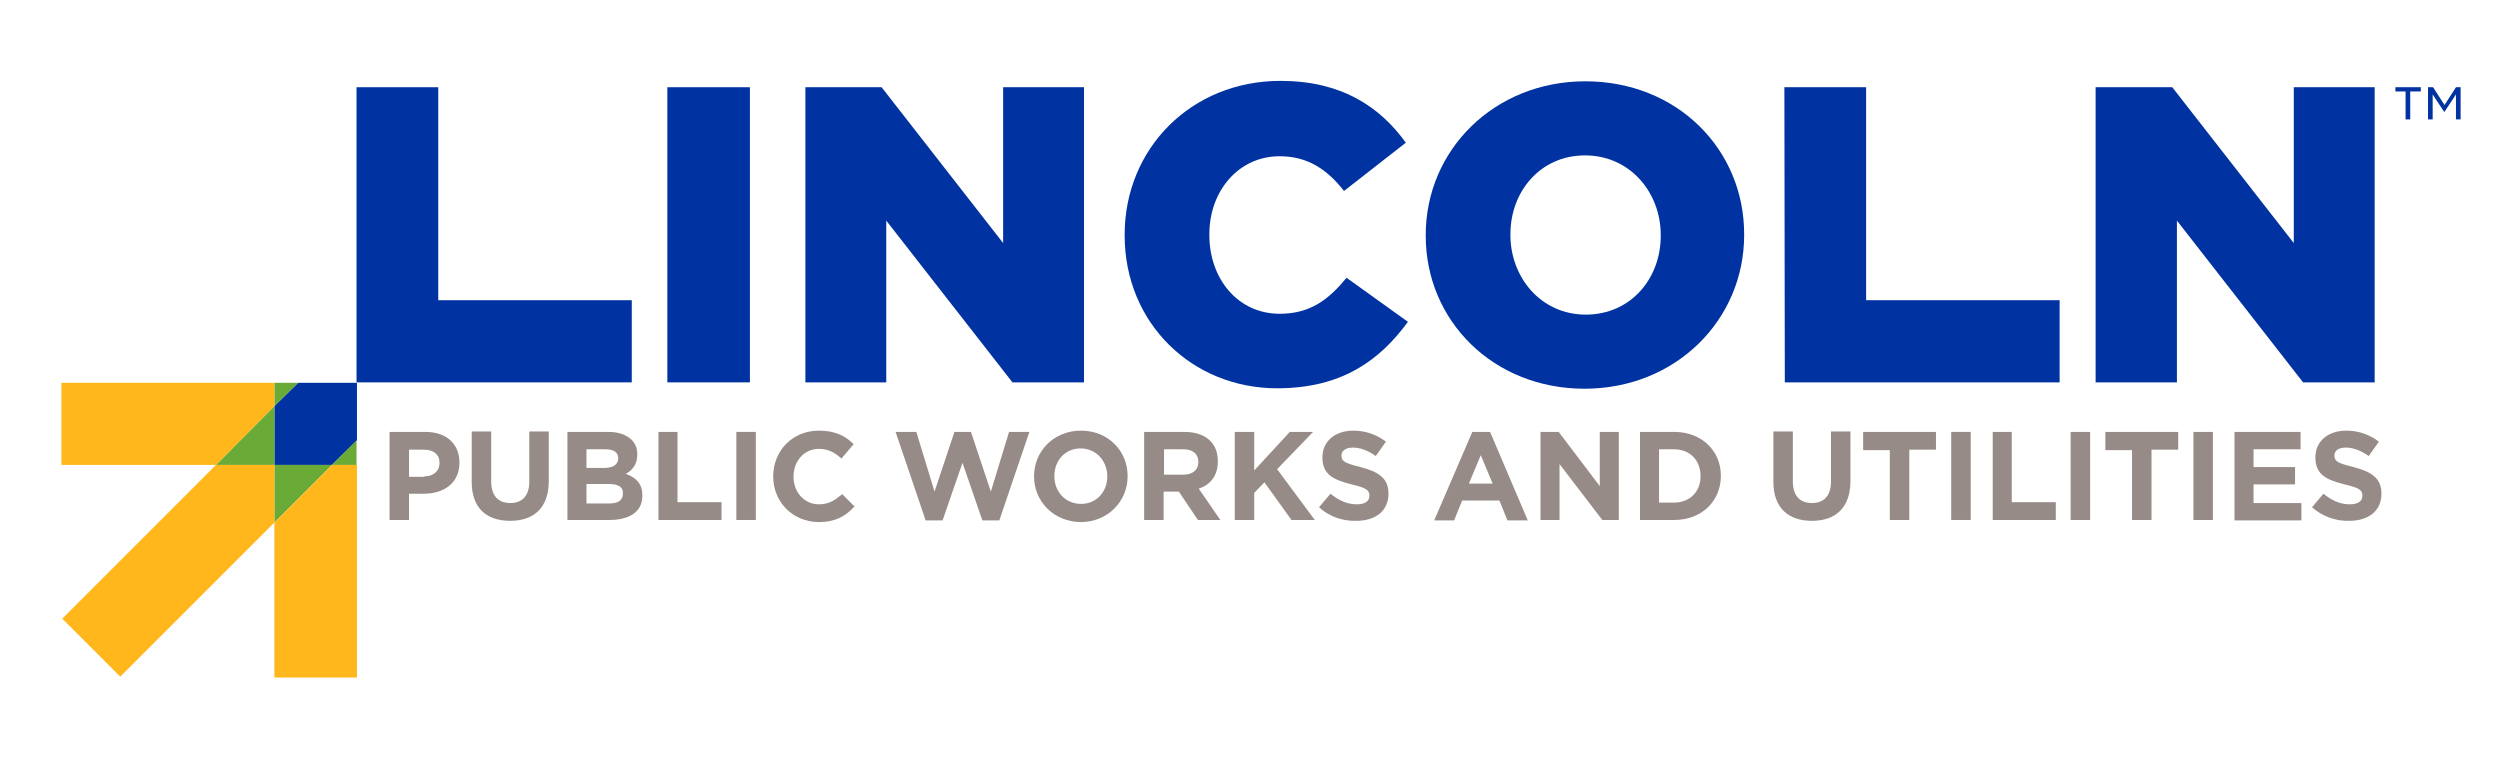<?xml version="1.0" encoding="utf-8"?>
<!-- Generator: Adobe Illustrator 22.1.0, SVG Export Plug-In . SVG Version: 6.00 Build 0)  -->
<svg version="1.1" id="Layer_1" xmlns="http://www.w3.org/2000/svg" xmlns:xlink="http://www.w3.org/1999/xlink" x="0px" y="0px"
	 viewBox="0 0 590.4 180" style="enable-background:new 0 0 590.4 180;" xml:space="preserve">
<style type="text/css">
	.st0{fill-rule:evenodd;clip-rule:evenodd;fill:#0033A1;}
	.st1{fill:#0033A1;}
	.st2{fill:#6AAA37;}
	.st3{fill:#FFB71B;}
	.st4{fill:#978B87;}
</style>
<g>
	<polygon class="st0" points="157.6,90.3 177.1,90.3 177.1,20.6 157.6,20.6 157.6,90.3 	"/>
	<polygon class="st0" points="236.9,57.4 208.2,20.6 190.2,20.6 190.2,90.3 209.3,90.3 209.3,52.1 239.1,90.3 256,90.3 256,20.6 
		236.9,20.6 236.9,57.4 	"/>
	<path class="st0" d="M302.2,74.1c-9.8,0-16.6-8.2-16.6-18.6l0-0.2c0-10.2,6.9-18.4,16.6-18.4c6.7,0,11.3,3.2,15.2,8.2L332,33.7
		c-6.2-8.6-15.3-14.6-29.6-14.6c-21.1,0-36.8,16-36.8,36.3l0,0.2c0,20.8,16,36.1,36,36.1c15.4,0,24.3-6.7,30.9-15.7L318,65.6
		C313.8,70.7,309.5,74.1,302.2,74.1L302.2,74.1z"/>
	<path class="st0" d="M392.2,55.7c0,10.1-7.1,18.6-17.7,18.6c-10.6,0-17.8-8.8-17.8-18.8l0-0.2c0-10.1,7.1-18.6,17.6-18.6
		c10.7,0,17.9,8.8,17.9,18.8L392.2,55.7L392.2,55.7z M374.4,19.2c-21.5,0-37.7,16.2-37.7,36.3v0.2c0,20,15.9,36.1,37.5,36.1
		c21.5,0,37.7-16.2,37.7-36.3l0-0.2C411.9,35.2,396,19.2,374.4,19.2L374.4,19.2z"/>
	<polygon class="st0" points="541.7,20.6 541.7,57.4 513,20.6 494.9,20.6 494.9,90.3 514.1,90.3 514.1,52.1 543.9,90.3 560.8,90.3 
		560.8,20.6 541.7,20.6 	"/>
	<polygon class="st0" points="149.2,90.3 149.2,70.9 103.5,70.9 103.5,20.6 84.2,20.6 84.2,90.3 149.2,90.3 	"/>
	<polygon class="st0" points="486.4,90.3 486.4,70.9 440.7,70.9 440.7,20.6 421.4,20.6 421.5,90.3 486.4,90.3 	"/>
	<path class="st0" d="M573.4,20.6h1.2l2.7,4.2l2.7-4.2h1.1v7.6H580v-5.9l-2.7,4.1h-0.1l-2.7-4.1v5.9h-1.1V20.6L573.4,20.6z
		 M568.1,21.6h-2.4v-1h6v1h-2.5v6.6h-1.1V21.6L568.1,21.6z"/>
	<polygon class="st1" points="70.4,90.4 64.8,95.9 64.8,109.8 78.4,109.8 84.3,104 84.3,90.4 	"/>
	<g>
		<polygon class="st2" points="64.8,95.9 51,109.8 64.8,109.8 		"/>
		<polygon class="st2" points="64.8,109.8 64.8,123.4 78.4,109.8 		"/>
		<path class="st2" d="M78.4,109.8h5.8V104L78.4,109.8z M64.8,95.9l5.6-5.5h-5.6V95.9z"/>
	</g>
	<polygon class="st3" points="84.3,104 84.3,109.8 78.4,109.8 64.8,123.4 64.8,160 84.3,160 84.3,104 	"/>
	<polygon class="st3" points="51,109.8 14.7,146.1 28.4,159.8 64.8,123.4 64.8,109.8 	"/>
	<polygon class="st3" points="14.5,109.8 51,109.8 64.8,95.9 64.8,90.4 70.4,90.4 70.4,90.4 14.5,90.4 	"/>
	<g>
		<path class="st4" d="M92,102h8.5c5,0,8,2.9,8,7.2v0.1c0,4.8-3.7,7.3-8.4,7.3h-3.5v6.2H92V102z M100.2,112.5c2.3,0,3.6-1.4,3.6-3.1
			v-0.1c0-2-1.4-3.1-3.7-3.1h-3.5v6.4H100.2z"/>
		<path class="st4" d="M111.4,113.8v-11.9h4.6v11.8c0,3.4,1.7,5.1,4.5,5.1c2.8,0,4.5-1.7,4.5-5v-11.9h4.6v11.7
			c0,6.3-3.5,9.4-9.1,9.4C114.8,123,111.4,119.9,111.4,113.8z"/>
		<path class="st4" d="M134,102h9.7c2.4,0,4.2,0.7,5.4,1.8c1,1,1.4,2.1,1.4,3.5v0.1c0,2.3-1.2,3.7-2.7,4.5c2.4,0.9,3.9,2.3,3.9,5.1
			v0.1c0,3.8-3.1,5.7-7.8,5.7H134V102z M146,108.2c0-1.4-1.1-2.1-3-2.1h-4.5v4.4h4.2C144.7,110.5,146,109.8,146,108.2L146,108.2z
			 M143.8,114.3h-5.3v4.6h5.4c2,0,3.2-0.7,3.2-2.3v-0.1C147.2,115.1,146.1,114.3,143.8,114.3z"/>
		<path class="st4" d="M155.4,102h4.6v16.6h10.4v4.2h-14.9V102z"/>
		<path class="st4" d="M173.9,102h4.6v20.8h-4.6V102z"/>
		<path class="st4" d="M182.6,112.5L182.6,112.5c0-6,4.5-10.8,10.8-10.8c3.9,0,6.3,1.3,8.2,3.2l-2.9,3.4c-1.6-1.5-3.2-2.3-5.3-2.3
			c-3.5,0-6,2.9-6,6.5v0.1c0,3.6,2.5,6.5,6,6.5c2.4,0,3.8-1,5.5-2.4l2.9,2.9c-2.1,2.3-4.5,3.7-8.5,3.7
			C187.1,123.2,182.6,118.5,182.6,112.5z"/>
		<path class="st4" d="M211.5,102h4.9l4.3,14.1l4.7-14.1h3.9l4.7,14.1l4.3-14.1h4.8l-7.1,20.9h-4l-4.7-13.6l-4.7,13.6h-4L211.5,102z
			"/>
		<path class="st4" d="M244.2,112.5L244.2,112.5c0-6,4.7-10.8,11.1-10.8s11,4.8,11,10.7v0.1c0,5.9-4.7,10.8-11.1,10.8
			C248.8,123.2,244.2,118.4,244.2,112.5z M261.5,112.5L261.5,112.5c0-3.6-2.6-6.6-6.3-6.6c-3.7,0-6.2,2.9-6.2,6.5v0.1
			c0,3.6,2.6,6.5,6.3,6.5C259,119,261.5,116.1,261.5,112.5z"/>
		<path class="st4" d="M270.2,102h9.5c2.6,0,4.7,0.7,6.1,2.1c1.2,1.2,1.8,2.8,1.8,4.8v0.1c0,3.4-1.8,5.5-4.5,6.4l5.1,7.4h-5.3
			l-4.5-6.7h-3.6v6.7h-4.6V102z M279.5,112.1c2.2,0,3.5-1.2,3.5-2.9v-0.1c0-2-1.4-3-3.6-3h-4.5v6H279.5z"/>
		<path class="st4" d="M291.6,102h4.6v9.1l8.4-9.1h5.5l-8.5,8.8l8.9,12H305l-6.4-8.9l-2.4,2.5v6.4h-4.6V102z"/>
		<path class="st4" d="M311.5,119.8l2.7-3.2c1.9,1.5,3.8,2.5,6.2,2.5c1.9,0,3-0.7,3-2v-0.1c0-1.2-0.7-1.8-4.2-2.6
			c-4.2-1.1-6.9-2.2-6.9-6.4V108c0-3.8,3-6.3,7.3-6.3c3,0,5.6,1,7.7,2.6l-2.4,3.4c-1.8-1.3-3.7-2-5.4-2s-2.7,0.8-2.7,1.8v0.1
			c0,1.4,0.9,1.8,4.5,2.7c4.2,1.1,6.6,2.6,6.6,6.2v0.1c0,4.1-3.1,6.4-7.6,6.4C317.1,123.1,313.9,122,311.5,119.8z"/>
		<path class="st4" d="M347.7,102h4.2l8.9,20.9H356l-1.9-4.7h-8.8l-1.9,4.7h-4.7L347.7,102z M352.5,114.2l-2.8-6.7l-2.8,6.7H352.5z"
			/>
		<path class="st4" d="M363.9,102h4.2l9.7,12.8V102h4.5v20.8h-3.9l-10.1-13.2v13.2h-4.5V102z"/>
		<path class="st4" d="M387.3,102h8.1c6.5,0,11,4.5,11,10.3v0.1c0,5.9-4.5,10.4-11,10.4h-8.1V102z M391.8,106.2v12.5h3.5
			c3.7,0,6.3-2.5,6.3-6.2v-0.1c0-3.7-2.5-6.3-6.3-6.3H391.8z"/>
		<path class="st4" d="M418.8,113.8v-11.9h4.6v11.8c0,3.4,1.7,5.1,4.5,5.1c2.8,0,4.5-1.7,4.5-5v-11.9h4.6v11.7
			c0,6.3-3.5,9.4-9.1,9.4C422.3,123,418.8,119.9,418.8,113.8z"/>
		<path class="st4" d="M446.4,106.3H440V102h17.2v4.2h-6.3v16.6h-4.6V106.3z"/>
		<path class="st4" d="M460.8,102h4.6v20.8h-4.6V102z"/>
		<path class="st4" d="M470.5,102h4.6v16.6h10.4v4.2h-14.9V102z"/>
		<path class="st4" d="M489,102h4.6v20.8H489V102z"/>
		<path class="st4" d="M503.5,106.3h-6.3V102h17.2v4.2h-6.3v16.6h-4.6V106.3z"/>
		<path class="st4" d="M518,102h4.6v20.8H518V102z"/>
		<path class="st4" d="M527.6,102h15.7v4.1h-11.1v4.2h9.8v4.1h-9.8v4.4h11.3v4.1h-15.8V102z"/>
		<path class="st4" d="M546,119.8l2.7-3.2c1.9,1.5,3.8,2.5,6.2,2.5c1.9,0,3-0.7,3-2v-0.1c0-1.2-0.7-1.8-4.2-2.6
			c-4.2-1.1-6.9-2.2-6.9-6.4V108c0-3.8,3-6.3,7.3-6.3c3,0,5.6,1,7.7,2.6l-2.4,3.4c-1.8-1.3-3.7-2-5.4-2c-1.8,0-2.7,0.8-2.7,1.8v0.1
			c0,1.4,0.9,1.8,4.5,2.7c4.2,1.1,6.6,2.6,6.6,6.2v0.1c0,4.1-3.1,6.4-7.6,6.4C551.7,123.1,548.5,122,546,119.8z"/>
	</g>
</g>
</svg>
